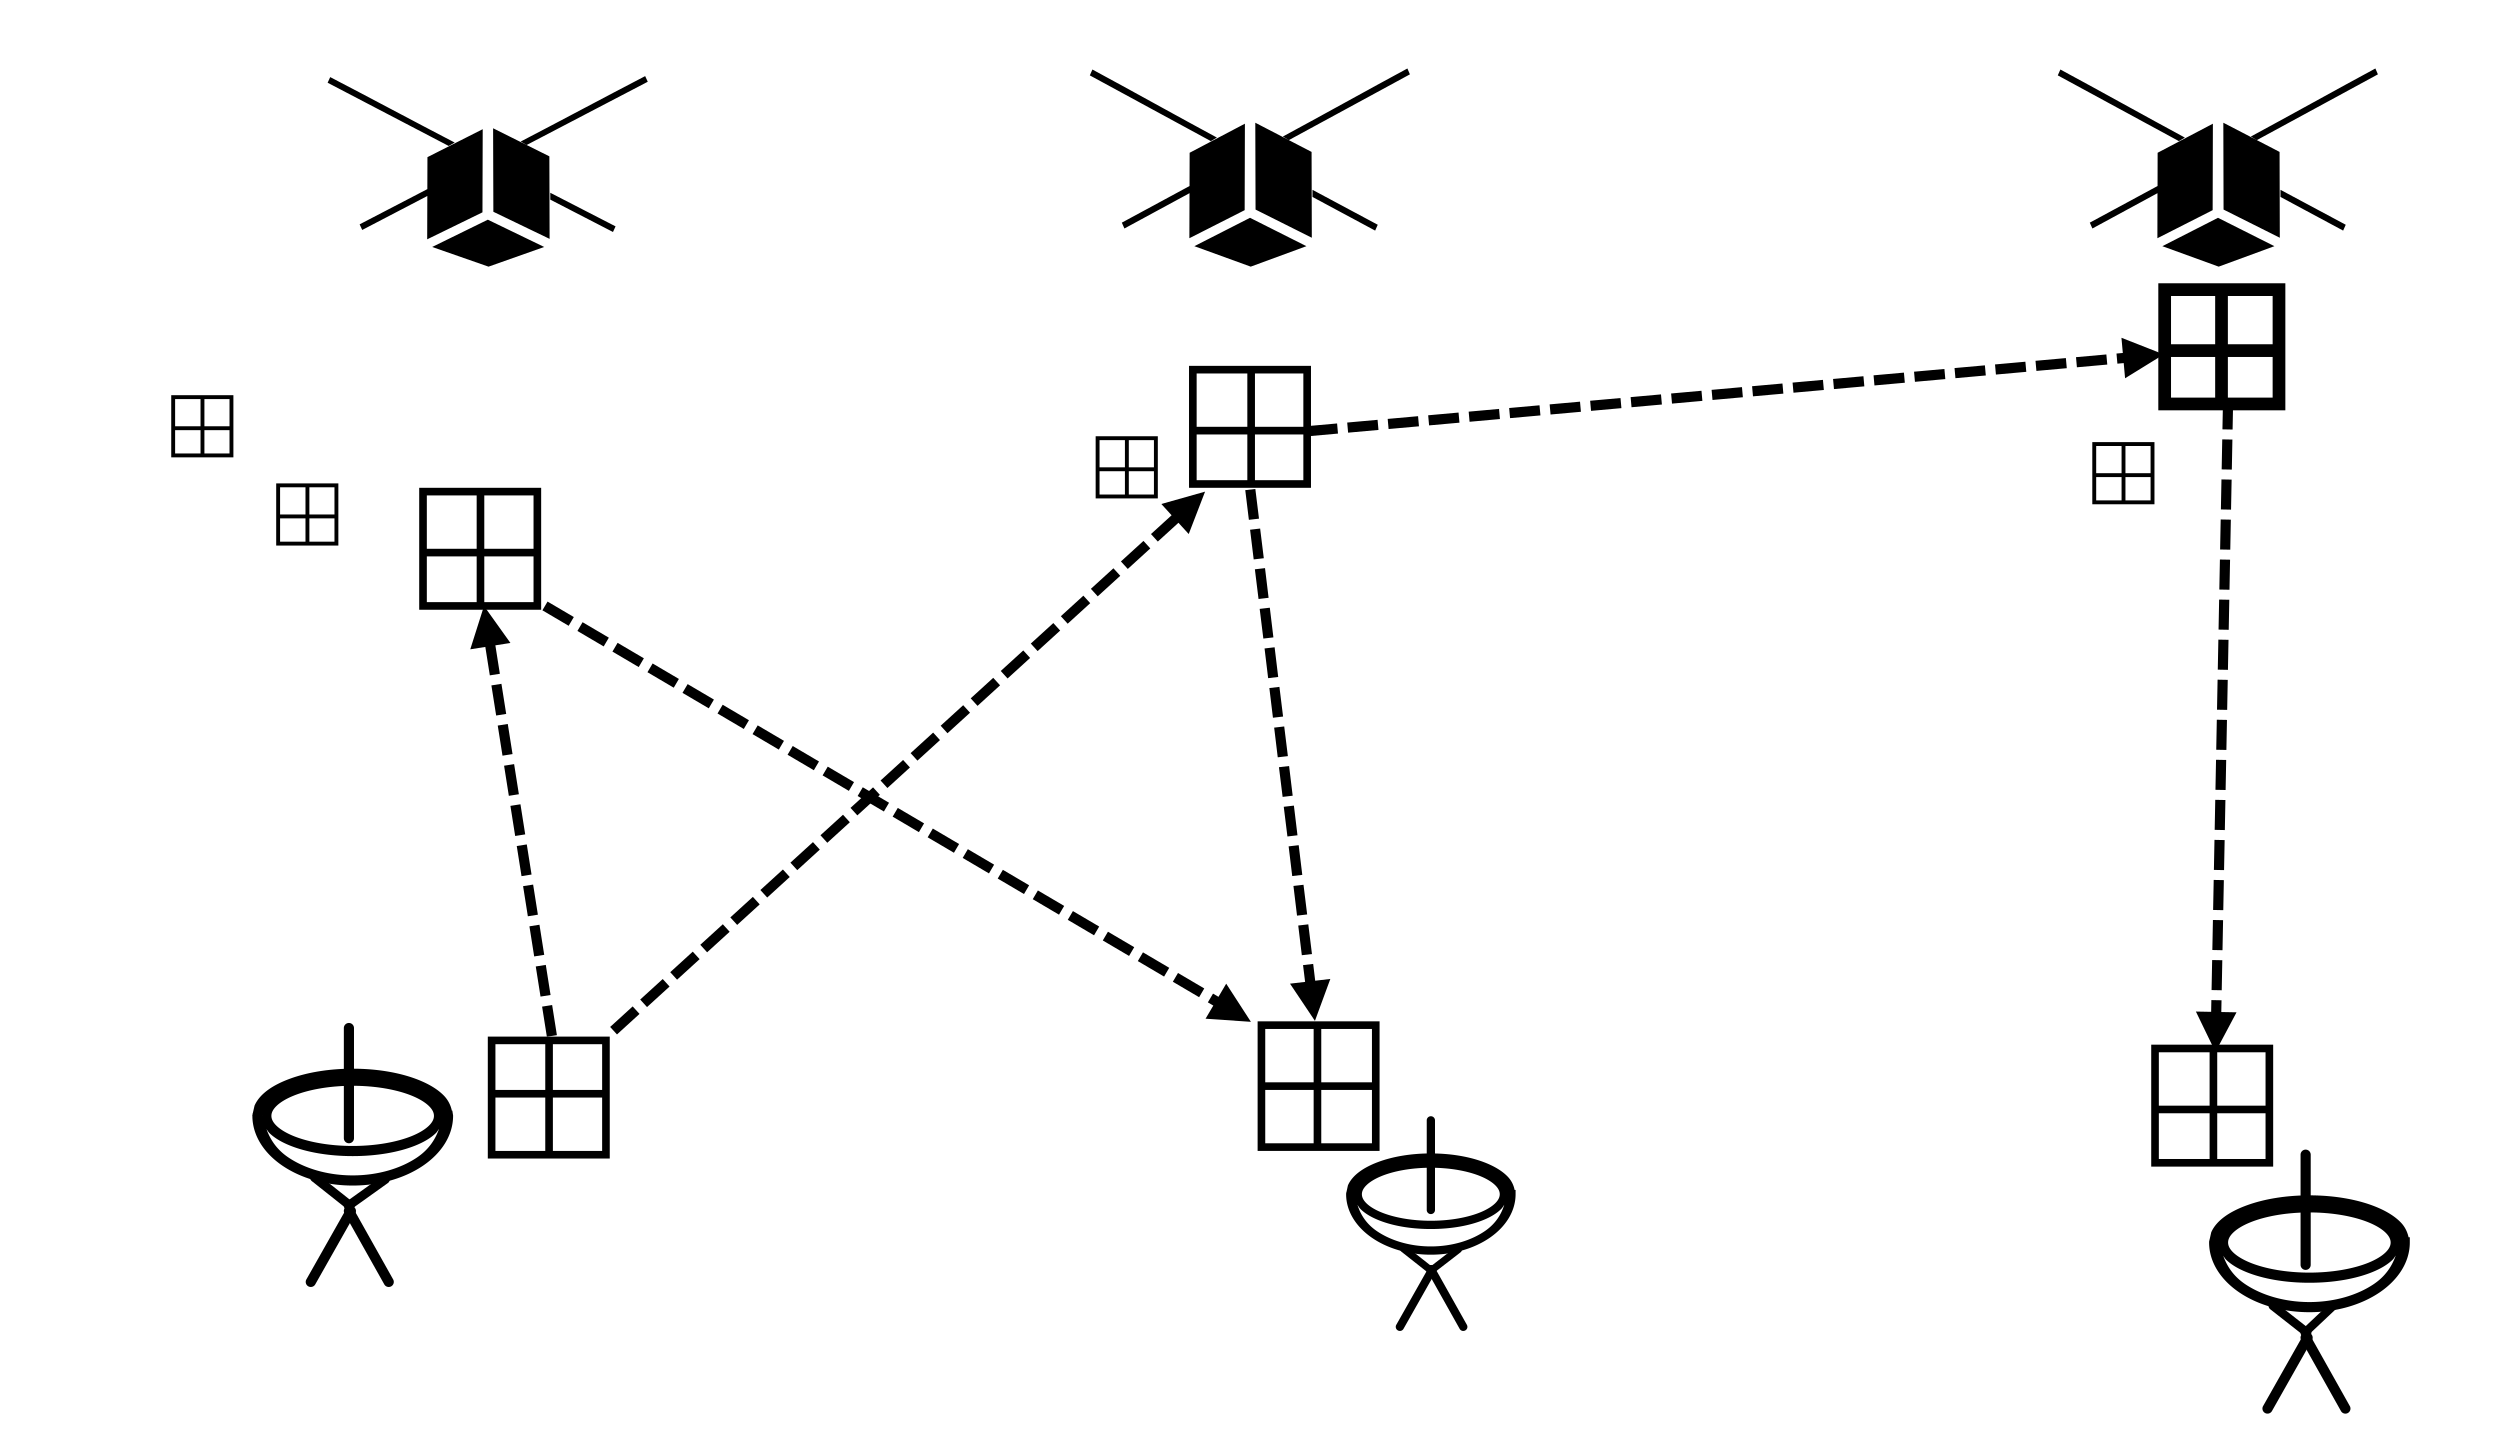 <svg xmlns="http://www.w3.org/2000/svg" width="328" height="189" viewBox="0 0 328 189"><g class="ucdraw"><path d="M45.86 158.243a.67.67 0 0 0-.402.314l-5.26 9.301a.667.667 0 0 0 .252.908.667.667 0 0 0 .908-.251l5.26-9.301a.667.667 0 0 0-.252-.908.67.67 0 0 0-.506-.063"/><path d="M45.958 158.243a.67.67 0 0 0-.506.06.667.667 0 0 0-.256.909l5.223 9.3a.667.667 0 0 0 .908.256.667.667 0 0 0 .254-.908l-5.22-9.3a.67.67 0 0 0-.403-.317M46.27 140.213c-3.088 0-5.923.478-8.174 1.295s-3.957 1.95-4.668 3.478l-.031.065-.227.988-.013-.002-.026.18-.039.164.006.025.014-.072v.06c0 2.609 1.56 4.928 3.953 6.551s5.639 2.6 9.213 2.6 6.82-.976 9.213-2.6c2.392-1.623 3.953-3.942 3.953-6.55v-.053l-.008-.051-.092-.582h-.064a4 4 0 0 0-1.016-1.936c-.716-.745-1.703-1.372-2.89-1.894-2.376-1.045-5.575-1.666-9.104-1.666m0 2.242c3.055 0 5.821.513 7.762 1.303.97.395 1.73.86 2.217 1.328s.685.9.685 1.316-.2.847-.685 1.315-1.247.935-2.217 1.33c-1.941.79-4.707 1.303-7.762 1.303s-5.817-.513-7.758-1.303c-.97-.395-1.73-.862-2.217-1.33s-.687-.899-.687-1.315.202-.848.687-1.316 1.247-.933 2.217-1.328c1.94-.79 4.703-1.303 7.758-1.303m-11.809 3.906.002.01-.012.051v-.004zm23.137 1.752c-.49 1.392-1.342 2.702-2.855 3.729-2.132 1.447-5.136 2.371-8.465 2.371s-6.333-.924-8.465-2.371c-1.503-1.02-2.354-2.319-2.848-3.7.135.18.237.374.405.536.66.636 1.558 1.164 2.638 1.603 2.16.88 5.06 1.4 8.262 1.4s6.104-.52 8.264-1.4c1.08-.44 1.978-.967 2.638-1.603.177-.17.286-.375.426-.565"/><path d="M45.778 134.213a.667.667 0 0 0-.666.666v14.449a.667.667 0 0 0 .666.668.667.667 0 0 0 .666-.668v-14.449a.667.667 0 0 0-.666-.666M50.202 154.253l-4.844 3.465a.59.59 0 0 0-.137.824.59.59 0 0 0 .825.137l4.845-3.465a.59.59 0 0 0 .137-.824.59.59 0 0 0-.826-.137"/><path d="M41.653 154.033a.595.595 0 0 0-.836.096.595.595 0 0 0 .096.836l4.654 3.689a.595.595 0 0 0 .834-.098.595.595 0 0 0-.096-.836z"/></g><g class="ucdraw"><path d="M55 64v16h16V64zm1 1h14v14H56z"/><path d="M62.539 64.5v15.117h1V64.5z"/><path d="M55.5 72v1h15.117v-1zM36.237 63.422v8.156h8.156v-8.156zm.51.51h7.136v7.136h-7.136z"/><path d="M40.08 63.677v7.706h.51v-7.706z"/><path d="M36.492 67.5v.51h7.706v-.51zM22.466 51.849v8.156h8.156v-8.156zm.51.51h7.136v7.136h-7.136z"/><path d="M26.309 52.104v7.706h.51v-7.706z"/><path d="M22.721 55.927v.51h7.706v-.51zM143.75 57.236v8.156h8.156v-8.156zm.51.51h7.136v7.136h-7.136z"/><path d="M147.59 57.491v7.706h.51V57.49z"/><path d="M144 61.314v.51h7.706v-.51zM274.51 58.005v8.156h8.156v-8.156zm.51.51h7.136v7.136h-7.136z"/><path d="M278.35 58.26v7.706h.51V58.26z"/><path d="M274.76 62.083v.51h7.706v-.51zM156 48v16h16V48zm1 1h14v14h-14z"/><path d="M163.65 48.5v15.117h1V48.5z"/><path d="M156.5 56v1h15.119v-1zM84.646 9.985c-5.073 2.633-11.259 5.953-16.332 8.586l.79.45c4.682-2.431 11.198-5.864 15.881-8.295zm-41.323.13-.338.741c4.682 2.431 11.198 5.864 15.881 8.294l.789-.448c-5.073-2.634-11.259-5.953-16.332-8.587m21.372 6.714.034 10.956 7.379 3.555-.031-10.828zm-1.363.121-7.251 3.668-.014 4.195c-2.346 1.217-6.549 3.409-8.883 4.621l.339.737c2.332-1.21 6.197-3.24 8.542-4.456l-.018 5.684 7.253-3.541zm8.866 8.343.002.9c2.342 1.215 5.882 3.029 8.223 4.244l.339-.737c-2.341-1.216-6.223-3.191-8.564-4.407m-8.195 3.53-7.302 3.58 7.394 2.582 7.302-2.582zM184.65 8.984c-5.08 2.739-11.26 6.191-16.34 8.93l.79.468c4.69-2.528 11.2-6.099 15.88-8.627zm-41.327.136-.338.771c4.682 2.528 11.198 6.097 15.881 8.625l.789-.466c-5.073-2.739-11.259-6.191-16.332-8.93m21.372 6.982.034 11.394 7.381 3.697-.03-11.261zm-1.363.126-7.251 3.815-.014 4.362c-2.346 1.266-6.549 3.546-8.883 4.806l.339.767c2.332-1.258 6.197-3.369 8.542-4.634l-.018 5.911 7.253-3.683zm8.868 8.677v.936c2.34 1.264 5.88 3.15 8.22 4.414l.34-.767c-2.34-1.264-6.22-3.319-8.56-4.583m-8.197 3.671-7.302 3.723 7.394 2.685 7.305-2.685z"/></g><path d="M311.65 8.984c-5.08 2.739-11.26 6.191-16.34 8.93l.79.468c4.69-2.528 11.2-6.099 15.88-8.627zm-41.33.136-.34.771c4.69 2.528 11.2 6.097 15.89 8.625l.78-.466c-5.07-2.739-11.25-6.191-16.33-8.93m21.38 6.982.03 11.394 7.38 3.697-.03-11.261zm-1.37.126-7.25 3.815-.01 4.362c-2.35 1.266-6.55 3.546-8.89 4.806l.34.767c2.33-1.258 6.2-3.369 8.54-4.634l-.01 5.911 7.25-3.683zm8.87 8.677v.936c2.34 1.264 5.88 3.15 8.22 4.414l.34-.767c-2.34-1.264-6.22-3.319-8.56-4.583m-8.2 3.671-7.3 3.723 7.39 2.685 7.31-2.685z" class="uchighlight"/><g class="ucdraw"><path d="M187.8 165.99a.54.54 0 0 0-.327.256l-4.279 7.566a.54.54 0 0 0 .205.739.54.54 0 0 0 .739-.205l4.278-7.566a.54.54 0 0 0-.204-.74.54.54 0 0 0-.412-.05"/><path d="M187.88 165.99a.54.54 0 0 0-.412.05.54.54 0 0 0-.208.738l4.247 7.566a.54.54 0 0 0 .74.208.54.54 0 0 0 .206-.739l-4.246-7.566a.54.54 0 0 0-.327-.257M187.72 151.33c-2.612 0-5.01.416-6.911 1.128-1.902.712-3.343 1.705-3.94 3.016l-.023.052-.186.857-.012-.002-.02.144-.017.065v.09c0 2.251 1.309 4.261 3.329 5.674s4.765 2.262 7.788 2.262 5.769-.85 7.788-2.262c2.02-1.413 3.329-3.423 3.329-5.674v-.56h-.129a3.46 3.46 0 0 0-.856-1.692c-.602-.645-1.435-1.192-2.439-1.647-2.008-.91-4.714-1.45-7.701-1.45zm0 1.878c2.586 0 4.926.445 6.571 1.134.823.345 1.47.752 1.885 1.163s.592.8.592 1.18-.177.77-.592 1.181-1.062.819-1.885 1.163c-1.645.69-3.985 1.135-6.571 1.135-2.582 0-4.921-.445-6.565-1.135-.822-.344-1.468-.751-1.883-1.163s-.592-.8-.592-1.18.177-.77.592-1.18c.415-.412 1.06-.819 1.883-1.164 1.644-.69 3.983-1.134 6.565-1.134m9.641 4.852c-.396 1.276-1.137 2.474-2.466 3.404-1.807 1.263-4.35 2.068-7.167 2.068s-5.36-.805-7.167-2.068c-1.322-.925-2.06-2.116-2.46-3.385.129.19.238.39.409.558.555.55 1.313 1.01 2.226 1.392 1.825.766 4.279 1.22 6.984 1.22 2.71 0 5.164-.454 6.99-1.22.914-.383 1.673-.841 2.228-1.392.177-.175.291-.38.423-.577"/><path d="M187.73 146.45a.54.54 0 0 0-.542.542v11.754a.54.54 0 0 0 .542.543.54.54 0 0 0 .542-.543v-11.754a.54.54 0 0 0-.542-.542M191.4 163.47a.47.47 0 0 0-.345.092l-3.687 2.847a.467.467 0 0 0-.085.655.467.467 0 0 0 .657.086l3.686-2.847a.467.467 0 0 0 .084-.655.47.47 0 0 0-.31-.178"/><path d="M184.1 163.38a.47.47 0 0 0-.316.178.473.473 0 0 0 .08.664l3.714 2.928a.473.473 0 0 0 .664-.08.473.473 0 0 0-.078-.663l-3.716-2.929a.47.47 0 0 0-.348-.098zM302.58 174.86a.67.67 0 0 0-.402.314l-5.26 9.301a.667.667 0 0 0 .252.908.667.667 0 0 0 .908-.251l5.26-9.301a.667.667 0 0 0-.252-.908.67.67 0 0 0-.506-.063"/><path d="M302.17 174.92a.667.667 0 0 0-.256.908l5.22 9.301a.667.667 0 0 0 .909.256.667.667 0 0 0 .254-.908l-5.219-9.301a.667.667 0 0 0-.908-.256M302.99 156.83c-3.084 0-5.919.478-8.17 1.295s-3.96 1.951-4.674 3.478l-.03.065-.222.988h-.013l-.024.16-.023.08v.116c0 2.609 1.562 4.927 3.955 6.55s5.639 2.6 9.21 2.6 6.819-.976 9.212-2.6c2.393-1.623 3.955-3.941 3.955-6.55v-.686h-.162c-.157-.702-.472-1.37-1.016-1.935-.717-.745-1.704-1.372-2.892-1.895-2.377-1.045-5.577-1.666-9.106-1.666zm0 2.242c3.057 0 5.822.513 7.762 1.303.97.395 1.729.86 2.215 1.328s.687.9.687 1.316-.202.847-.687 1.315-1.245.935-2.215 1.33c-1.94.79-4.705 1.303-7.762 1.303-3.051 0-5.816-.513-7.758-1.303-.97-.395-1.732-.862-2.219-1.33s-.687-.9-.687-1.315.2-.848.687-1.316 1.248-.933 2.22-1.328c1.94-.79 4.705-1.303 7.757-1.303m11.33 5.656c-.49 1.393-1.343 2.704-2.857 3.73-2.133 1.448-5.136 2.372-8.463 2.372s-6.331-.924-8.463-2.371c-1.5-1.018-2.35-2.314-2.846-3.691.134.176.233.368.399.527.66.636 1.56 1.164 2.64 1.603 2.16.88 5.061 1.4 8.26 1.4 3.203 0 6.104-.52 8.264-1.4 1.08-.44 1.978-.967 2.638-1.603.178-.171.287-.376.428-.567"/><path d="M302.5 150.83a.667.667 0 0 0-.666.666v14.449a.667.667 0 0 0 .666.668.667.667 0 0 0 .666-.668v-14.449a.667.667 0 0 0-.666-.666M306.29 170.64a.55.55 0 0 0-.39.148l-3.897 3.672a.546.546 0 0 0-.024.772.546.546 0 0 0 .772.023l3.896-3.672a.546.546 0 0 0 .024-.771.55.55 0 0 0-.381-.172"/><path d="M298.56 170.88a.57.57 0 0 0-.799.098.57.57 0 0 0 .098.799l4.476 3.51a.57.57 0 0 0 .8-.098.57.57 0 0 0-.096-.8zM64 136v16h16v-16zm1 1h14v14H65z"/><path d="M71.539 136.73v15.119h1V136.73z"/><path d="M64.5 143v1h15.117v-1zM165 134v17h16v-17zm1 1h14v15h-14z"/><path d="M172.35 134.85v15.579h1V134.85z"/><path d="M165.5 142v1h15.119v-1zM282.24 137.06v16h16v-16zm1 1h14v14h-14z"/><path d="M289.9 137.56v15.117h1V137.56z"/><path d="M282.74 145.06v1h15.119v-1zM71.748 136.02l-.624-3.951 1.317-.208.624 3.952zm-.832-5.268-.624-3.951 1.317-.208.624 3.951zm-.832-5.268-.623-3.951 1.317-.208.623 3.951zm-.831-5.268-.624-3.951 1.317-.208.624 3.951zm-.832-5.268-.624-3.951 1.317-.208.624 3.951zm-.832-5.268-.624-3.951 1.317-.208.624 3.951zm-.831-5.268-.624-3.951 1.317-.208.624 3.951zm-.832-5.268-.624-3.951 1.317-.208.624 3.951zm-.832-5.268-.624-3.951 1.317-.208.624 3.951zm-.832-5.268-.624-3.951 1.318-.208.623 3.951zm-2.564-3.419 1.802-5.684 3.466 4.852zM80.949 135.72l2.956-2.694-.898-.986-2.956 2.695zm3.942-3.592 2.956-2.695-.898-.985-2.956 2.694zm3.942-3.593 2.956-2.694-.898-.986-2.956 2.695zm3.942-3.592 2.956-2.695-.898-.985-2.956 2.694zm3.942-3.593 2.956-2.694-.898-.986-2.956 2.695zm3.942-3.592 2.956-2.695-.898-.985-2.957 2.694zm3.942-3.593 2.956-2.694-.898-.985-2.957 2.694zm3.941-3.592 2.957-2.694-.898-.986-2.957 2.694zm3.942-3.593 2.957-2.694-.898-.985-2.957 2.694zm3.942-3.592 2.957-2.694-.898-.986-2.957 2.695zm3.942-3.592 2.957-2.695-.898-.985-2.957 2.694zm3.942-3.593 2.957-2.694-.899-.986-2.956 2.695zm3.942-3.592 2.956-2.695-.898-.985-2.956 2.694zm3.942-3.593 2.956-2.694-.898-.986-2.956 2.695zm3.942-3.592 2.956-2.695-.898-.985-2.956 2.694zm3.942-3.593 2.956-2.694-.898-.986-2.956 2.695zm3.942-3.592 2.956-2.695-.898-.985-2.956 2.694zm3.942-3.593 2.956-2.694-.898-.985-2.957 2.694zm3.942-3.592 2.956-2.694-.898-.986-2.957 2.694zm4.053-.988 2.145-5.563-5.738 1.621z"/><path d="m71.838 78.926 3.447 2.03-.677 1.149-3.446-2.031zm4.596 2.707 3.446 2.03-.677 1.149-3.446-2.03zm4.595 2.707 3.446 2.03-.677 1.149-3.446-2.03zm4.595 2.707 3.446 2.03-.676 1.149-3.447-2.03zm4.595 2.707 3.447 2.031-.677 1.148-3.447-2.03zm4.595 2.707 3.447 2.031-.677 1.149-3.446-2.031zm4.596 2.708 3.446 2.03-.677 1.149-3.446-2.031zm4.595 2.707 3.446 2.03-.677 1.149-3.446-2.031zm4.595 2.707 3.446 2.03-.676 1.149-3.447-2.03zm4.595 2.707 3.447 2.03-.677 1.149-3.447-2.03zm4.595 2.707 3.447 2.03-.677 1.149-3.446-2.03zm4.596 2.707 3.446 2.031-.677 1.148-3.446-2.03zm4.595 2.707 3.446 2.031-.677 1.149-3.446-2.031zm4.595 2.708 3.446 2.03-.676 1.149-3.447-2.031zm4.595 2.707 3.447 2.03-.677 1.149-3.447-2.031zm4.595 2.707 3.447 2.03-.677 1.149-3.446-2.03zm4.596 2.707 3.446 2.03-.677 1.149-3.446-2.03zm4.595 2.707 3.446 2.03-.677 1.149-3.446-2.03zm4.595 2.707 3.446 2.031-.676 1.148-3.447-2.03zm4.595 2.707 1.862 1.097-.677 1.149-1.862-1.097zm1.729-1.303 3.241 5.005-5.949-.409zM171.56 57.242l3.984-.357-.119-1.328-3.984.357zm5.312-.476 3.984-.358-.119-1.328-3.984.358zm5.312-.477 3.984-.357-.119-1.328-3.984.357zm5.312-.476 3.984-.357-.119-1.328-3.984.357zm5.312-.476 3.984-.358-.119-1.328-3.984.358zm5.312-.477 3.984-.357-.119-1.328-3.984.357zm5.312-.476 3.984-.357-.119-1.328-3.984.357zm5.312-.477 3.984-.357-.119-1.328-3.984.357zm5.312-.476 3.984-.357-.119-1.328-3.984.357zm5.312-.476 3.984-.358-.119-1.328-3.984.358zm5.312-.477 3.984-.357-.119-1.328-3.984.357zm5.312-.476 3.984-.357-.119-1.328-3.984.357zm5.312-.476 3.984-.358-.119-1.328-3.984.358zm5.312-.477 3.984-.357-.119-1.328-3.984.357zm5.312-.476 3.984-.357-.119-1.328-3.984.357zm5.312-.476 3.984-.358-.119-1.328-3.984.358zm5.312-.477 3.984-.357-.119-1.328-3.984.357zm5.312-.476 3.984-.357-.119-1.328-3.984.357zm5.312-.477 3.984-.357-.119-1.328-3.984.357zm5.313-.476 3.984-.357-.12-1.328-3.983.357zm5.312-.476 2.157-.194-.12-1.328-2.156.194zm1.008 1.917 5.074-3.132-5.55-2.18zM291.66 52.391l-.077 3.94 1.333.026.076-3.94zm-.102 5.255-.076 3.94 1.333.026.076-3.941zm-.102 5.254-.076 3.94 1.333.026.076-3.94zm-.102 5.254-.076 3.941 1.333.025.076-3.94zm-.102 5.255-.076 3.94 1.333.026.076-3.941zm-.102 5.254-.076 3.941 1.334.025.076-3.94zm-.101 5.255-.077 3.94 1.333.026.076-3.941zm-.102 5.254-.076 3.941 1.333.025.076-3.94zm-.102 5.255-.076 3.94 1.333.026.076-3.941zm-.102 5.254-.076 3.941 1.333.025.076-3.94zm-.102 5.255-.076 3.94 1.333.026.076-3.941zm-.102 5.254-.076 3.941 1.333.025.077-3.94zm-.102 5.255-.077 3.94 1.333.026.076-3.941zm-.102 5.254-.076 3.94 1.333.026.076-3.94zm-.102 5.255-.076 3.94 1.333.025.076-3.94zm-.102 5.254-.055 2.856 1.333.025.055-2.856zm-2.03 1.505 2.565 5.305 2.768-5.205z"/></g><path d="m164.7 64.152.48 3.895-1.328.155-.474-3.895zm.63 5.193.48 3.895-1.326.155-.474-3.895zm.64 5.193.47 3.894-1.32.155-.48-3.894zm.63 5.192.47 3.895-1.32.155-.48-3.895zm.63 5.193.47 3.895-1.32.155-.47-3.895zm.63 5.193.48 3.895-1.33.155-.47-3.895zm.63 5.193.48 3.894-1.33.155-.47-3.894zm.64 5.192.47 3.895-1.32.155-.48-3.895zm.63 5.193.47 3.895-1.32.155-.48-3.895zm.63 5.193.47 3.895-1.32.155-.47-3.895zm.63 5.193.48 3.894-1.33.155-.47-3.894zm.63 5.192.48 3.895-1.33.155-.47-3.895zm.64 5.193.42 3.5-1.32.156-.43-3.501zm2.25 1.97-2.02 5.503-3.27-4.883z" class="uchighlight"/><g class="uchighlight"><path d="M283.17 37.166v16.668h16.668V37.166zm1.668 1.668h13.332v13.332h-13.332z"/><path d="M290.63 38v15.117h1.666V38z"/><path d="M284 45.166v1.668h15.119v-1.668z"/></g><path fill="none" class="ucstroke" stroke-miterlimit="8" stroke-width="2.667" d="M12.36 125.2c93.532-4.036 205.07-3.996 298.18.107"/><g fill="none" class="ucstroke" stroke-dasharray="0.733, 1.466" stroke-width=".733"><path d="M12.449 46.04c94.703-4.242 208.29-4.2 302.56.112M14.63 59.887c93.532-4.036 205.07-3.996 298.18.107M12.449 73.04c94.703-4.242 208.29-4.2 302.56.112"/></g></svg>
